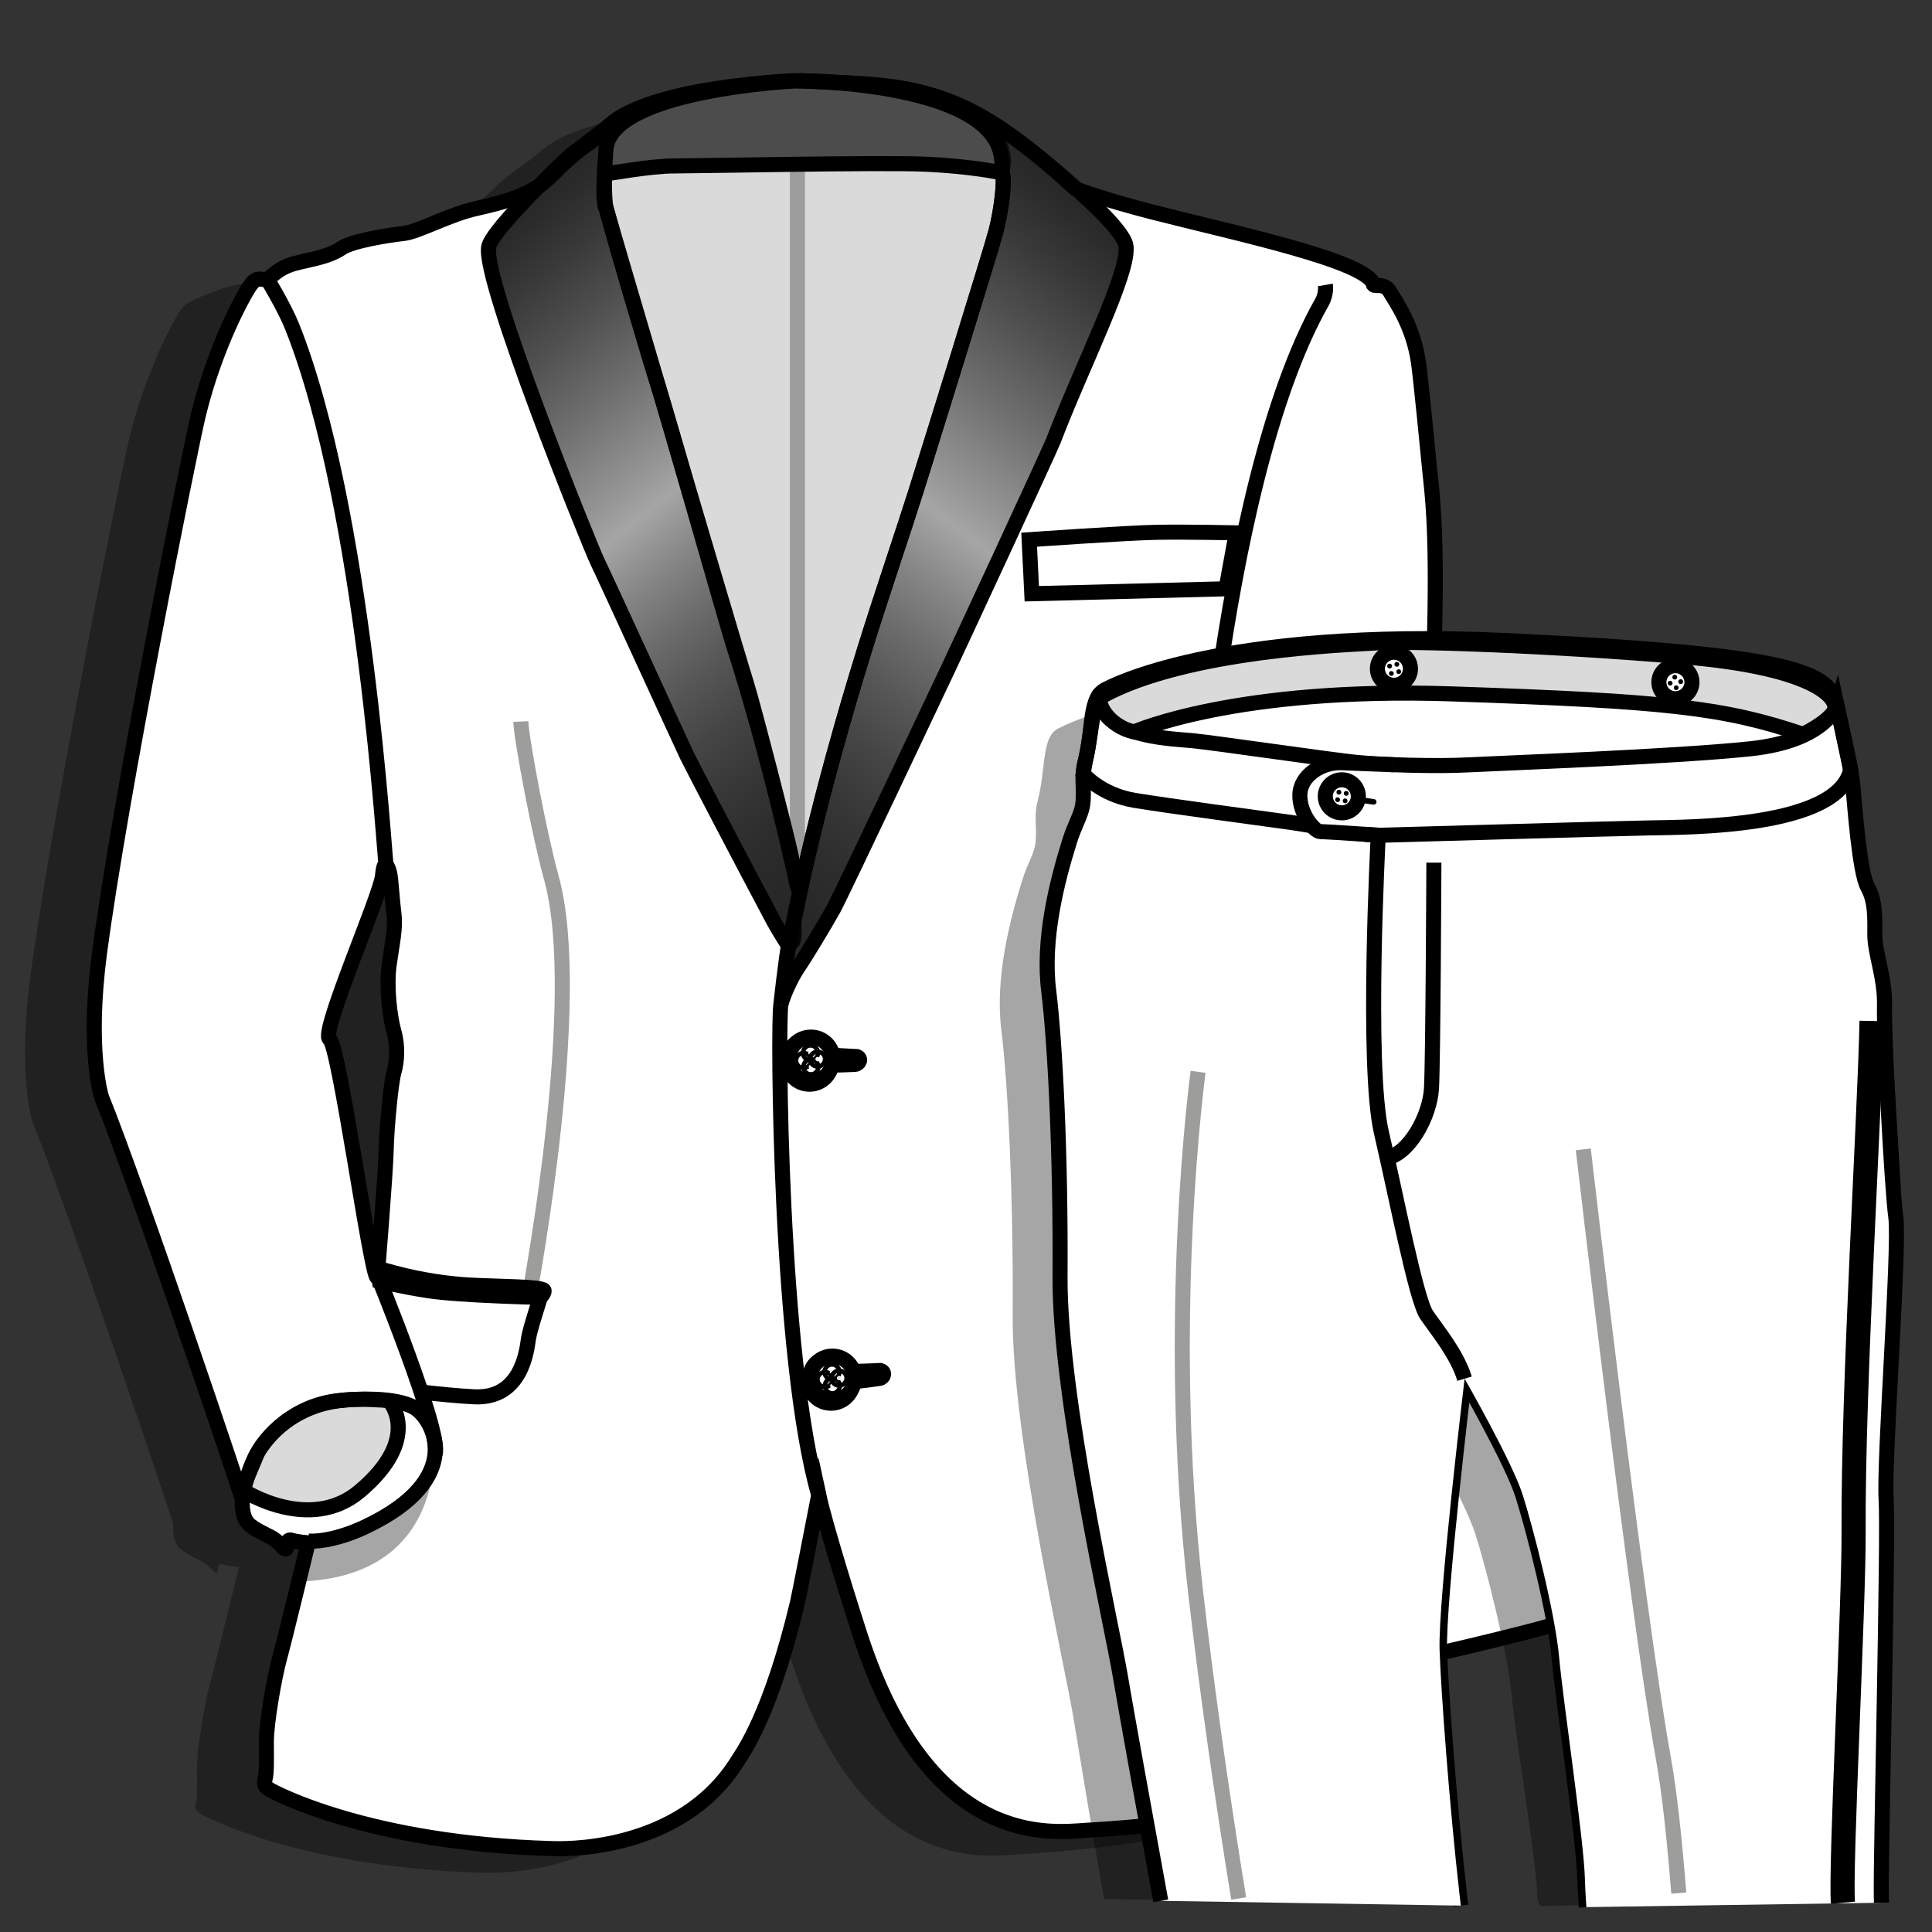 <?xml version="1.0" encoding="iso-8859-1"?>
<!-- Generator: Adobe Illustrator 19.1.1, SVG Export Plug-In . SVG Version: 6.00 Build 0)  -->
<svg version="1.1" id="Lager_1" xmlns="http://www.w3.org/2000/svg" xmlns:xlink="http://www.w3.org/1999/xlink" x="0px" y="0px"
	 viewBox="0 0 80.071 80.072" style="enable-background:new 0 0 80.071 80.072;" xml:space="preserve">
<rect x="0" y="0" width="80.071" height="80.072" fill="#333333" stroke="none"/>
<g>
	<path style="opacity:0.35;" d="M1.333,46.453c1.554,3.863,5.837,16.596,5.837,16.689c0,0.192-0.033,0.779,0.316,1.064
		c0.35,0.288,0.881,0.465,1.065,0.628c0.183,0.164,0.183,0.164,0.183,0.164s0.232,0.302,0.266,0.165
		c0.033-0.138,0.033-0.138,0.033-0.138s-0.016-0.259,0.184-0.191c0.199,0.069,0.683,0.11,0.683,0.11s-0.966,4-1.182,4.777
		C8.5,70.502,8.167,72.399,8.167,73.19c0,0.792,0.017,1.283-0.05,1.529c-0.066,0.245-0.017,0.31,0.167,0.437
		c0.184,0.128,4.143,2.239,11.695,2.458c0.287,0.009,5.307,0.245,7.719-3.632c0.227-0.365,1.365-1.897,2.479-6.553
		c0.054-0.225,0.582-2.92,0.884-4.471c0.271,1.266,1.413,4.889,1.731,5.861c2.907,8.883,7.967,8.119,9.379,8.037
		c9.539-0.557,11.826-2.648,12.072-2.889c0.246-0.241-0.215-1.885-0.354-2.504c-0.139-0.621-1.033-3.908-1.234-4.756
		c-0.199-0.848-0.955-2.466-1.141-3.541c-0.184-1.074-0.91-3.611-1.047-3.934c-1.387-3.263-1.85-5.299-2.004-6.021
		c-0.154-0.72-0.602-5.272-0.385-6.613c0.215-1.341-0.047-3.542-0.047-4.604c0-1.063,0.385-2.188,0.508-2.605
		c0.123-0.417,5.211,29.252,5.363,29.884c0.154,0.633,0.309,0.62,0.816,0.646c0.51,0.024,6.289-1.404,6.598-1.53
		c0.307-0.126,0.4-0.152,0.307-0.594c-0.092-0.443-4.684-33.539-4.885-35.462c-0.092-0.89-0.168-4.54-0.154-5.109
		c0.107-4.489-0.123-5.906-0.201-6.715c-0.076-0.81-0.367-3.745-0.461-4.439c-0.217-1.581-0.973-2.593-1.188-2.972
		c-0.215-0.38-0.615-0.215-0.678-0.291c-0.215-0.986-5.76-2.143-9.186-3.023c-1.836-0.473-3.137-0.923-3.205-0.987
		c-4.757-4.384-6.648-4.243-11.512-4.447l-0.001-0.005c-0.832,0-5.024,0.353-7.049,1.444c-0.6,0.322-0.999,0.762-1.43,1.051
		c-1.281,0.859-1.656,1.549-2.313,1.938c-0.626,0.372-1.313,0.601-2.478,0.86c-1.165,0.26-2.413,0.969-3.012,1.037
		c-0.6,0.069-2.125,0.296-2.596,0.614c-0.664,0.451-1.646,0.492-2.212,0.724c-0.565,0.232-1.248,0.423-1.514,0.752
		c-0.267,0.327-1.5,2.563-2.196,5.419C4.99,19.688,2.095,34.096,1.25,40.536C0.726,44.532,1.332,46.453,1.333,46.453z
		 M13.458,45.436c-0.124,0.431-0.3,2.254-0.324,3.256c-0.025,1.004-0.374,5.25-0.374,5.25c-0.25-0.014-1.573-9.631-1.972-9.877
		c-0.399-0.246,2.121-5.959,2.196-6.779c0.074-0.818,0.249-0.307,0.3-0.082c0.05,0.227,0.099,1.086,0.174,1.68
		c0.075,0.594-0.075,1.208-0.2,2.109c-0.124,0.901,0.026,2.15,0.2,2.764C13.631,44.371,13.583,45.006,13.458,45.436z"/>
	<path style="fill:#DADADA;" d="M24.279,7.242c0.059-0.132,2.164-0.957,2.297-0.929C26.709,6.341,40.15,5.549,42.048,7.16
		c1.896,1.611-5.824,21.324-5.824,21.324s-2.861,10.32-3.061,10.703c-0.2,0.383-2.296-4.806-2.529-5.761
		C30.402,32.471,23.582,8.825,24.279,7.242z"/>
	<path style="fill:#FFFFFF;" d="M4.203,45.453c1.554,3.863,5.837,16.596,5.837,16.689c0,0.192-0.033,0.779,0.316,1.064
		c0.35,0.288,0.881,0.465,1.065,0.628c0.183,0.164,0.183,0.164,0.183,0.164s0.232,0.302,0.266,0.165
		c0.033-0.138,0.033-0.138,0.033-0.138s-0.016-0.259,0.184-0.191c0.199,0.069,0.683,0.11,0.683,0.11s-0.966,4-1.182,4.777
		c-0.216,0.779-0.549,2.677-0.549,3.468c0,0.792,0.017,1.283-0.05,1.529c-0.066,0.245-0.017,0.31,0.167,0.437
		c0.184,0.128,4.143,2.239,11.695,2.458c0.287,0.009,5.307,0.245,7.719-3.632c0.227-0.365,1.365-1.897,2.479-6.553
		c0.054-0.225,0.582-2.92,0.884-4.471c0.271,1.266,1.413,4.889,1.731,5.861c2.907,8.883,7.967,8.119,9.379,8.037
		c9.539-0.557,11.826-2.648,12.072-2.889c0.246-0.241-0.215-1.885-0.353-2.504c-0.139-0.621-1.033-3.908-1.234-4.756
		c-0.199-0.848-0.955-2.466-1.141-3.541c-0.184-1.074-0.91-3.611-1.047-3.934c-1.387-3.263-1.85-5.299-2.004-6.021
		c-0.154-0.72-0.602-5.272-0.385-6.613c0.215-1.341-0.047-3.542-0.047-4.604c0-1.063,0.385-2.188,0.508-2.605
		s5.211,29.252,5.363,29.884c0.154,0.633,0.309,0.62,0.816,0.646c0.51,0.024,6.289-1.404,6.598-1.53
		c0.307-0.126,0.4-0.152,0.307-0.594c-0.092-0.443-4.684-33.539-4.885-35.462c-0.092-0.89-0.168-4.54-0.154-5.109
		c0.107-4.489-0.123-5.906-0.201-6.715c-0.076-0.81-0.367-3.745-0.461-4.439c-0.217-1.581-0.973-2.593-1.188-2.972
		c-0.215-0.38-0.615-0.215-0.678-0.291c-0.215-0.986-5.76-2.143-9.186-3.023c-1.836-0.473-3.137-0.923-3.205-0.987
		c-4.757-4.384-6.648-4.243-11.512-4.447l-0.001-0.005c-0.832,0-5.024,0.353-7.049,1.444c-0.6,0.322-0.999,0.762-1.43,1.051
		c-1.281,0.859-1.656,1.549-2.313,1.938c-0.626,0.372-1.313,0.601-2.478,0.86c-1.165,0.26-2.413,0.969-3.012,1.037
		c-0.6,0.069-2.125,0.296-2.596,0.614c-0.664,0.451-1.646,0.492-2.212,0.724c-0.565,0.232-0.683,0.506-0.898,0.56
		c-0.216,0.055-0.35-0.137-0.616,0.192c-0.267,0.327-1.499,2.563-2.196,5.419C7.86,18.688,4.965,33.096,4.12,39.536
		C3.596,43.532,4.202,45.453,4.203,45.453z M16.328,44.436c-0.124,0.431-0.3,2.254-0.324,3.256c-0.025,1.004-0.374,5.25-0.374,5.25
		c-0.25-0.014-1.573-9.631-1.972-9.877c-0.399-0.246,2.121-5.959,2.196-6.779c0.074-0.818,0.249-0.307,0.3-0.082
		c0.05,0.227,0.099,1.086,0.174,1.68c0.075,0.594-0.075,1.208-0.2,2.109c-0.124,0.901,0.026,2.15,0.2,2.764
		C16.501,43.371,16.453,44.006,16.328,44.436z M41.282,9.57c-0.225,0.859-2.896,9.439-3.32,10.791
		c-0.424,1.352-1.473,4.443-2.096,6.451c-1.438,4.625-2.237,7.96-2.716,10.142c-0.056-0.097-0.097-0.177-0.103-0.219
		c-0.034-0.186-1.166-5.406-2.663-10.034c-0.211-0.651-2.862-9.979-3.094-10.663c-0.233-0.682-2.146-7.152-2.196-7.549
		c-0.051-0.396-0.066-1.297-0.018-1.283c0.051,0.014,1.848-0.328,2.846-0.328c0.986,0,8.564-0.155,10.414-0.074
		c1.801,0.08,3.095,0.328,3.177,0.369C41.681,7.256,41.507,8.71,41.282,9.57z"/>
	
		<line style="fill:none;stroke:#9D9D9C;stroke-width:0.624;stroke-miterlimit:10;" x1="33.048" y1="36.736" x2="33.048" y2="6.822"/>
	<polygon style="fill:none;stroke:#000000;stroke-width:0.624;stroke-miterlimit:10;" points="78.183,44.533 75.257,33.377 
		74.915,33.518 78.278,46.128 	"/>
	<path style="fill:none;stroke:#000000;stroke-width:0.624;stroke-miterlimit:10;" d="M60.54,78.977
		c-0.014-0.123-0.029-0.249-0.043-0.374c-0.441-3.849-0.785-8.636-0.836-10.218c-0.066-2.075,1.037-11.246,1.037-11.246
		s1.977,3.447,2.41,4.82c0.436,1.371,1.34,4.887,1.508,6.726c0.166,1.841,1.037,7.631,1.07,9.238
		c0.004,0.212,0.018,0.485,0.039,0.804c0.006,0.101,0.014,0.204,0.021,0.312"/>
	<path style="opacity:0.7;" d="M24.898,5.786c-0.087-0.887-4.675,3.69-4.675,4.429c-0.001,2.905,9.57,25.623,12.264,28.734
		c1.207,1.394,0.581-1.872,0.527-2.213c-0.054-0.341-7.407-26.096-7.711-27.357C24.999,8.117,24.912,5.924,24.898,5.786z"/>
	<linearGradient id="SVGID_1_" gradientUnits="userSpaceOnUse" x1="38.695" y1="34.7" x2="18.883" y2="10.234">
		<stop  offset="0" style="stop-color:#000000"/>
		<stop  offset="0.076" style="stop-color:#040404"/>
		<stop  offset="0.148" style="stop-color:#0F0F0F"/>
		<stop  offset="0.218" style="stop-color:#232323"/>
		<stop  offset="0.288" style="stop-color:#3E3E3E"/>
		<stop  offset="0.357" style="stop-color:#606060"/>
		<stop  offset="0.426" style="stop-color:#8B8B8B"/>
		<stop  offset="0.495" style="stop-color:#BEBEBE"/>
		<stop  offset="0.561" style="stop-color:#F7F7F7"/>
		<stop  offset="0.57" style="stop-color:#FFFFFF"/>
		<stop  offset="0.609" style="stop-color:#E1E1E1"/>
		<stop  offset="0.72" style="stop-color:#929292"/>
		<stop  offset="0.818" style="stop-color:#535353"/>
		<stop  offset="0.9" style="stop-color:#262626"/>
		<stop  offset="0.963" style="stop-color:#0A0A0A"/>
		<stop  offset="1" style="stop-color:#000000"/>
	</linearGradient>
	<path style="opacity:0.5;fill:url(#SVGID_1_);" d="M24.898,5.786c-0.087-0.887-4.675,3.69-4.675,4.429
		c-0.001,2.905,9.57,25.623,12.264,28.734c1.207,1.394,0.581-1.872,0.527-2.213c-0.054-0.341-7.407-26.096-7.711-27.357
		C24.999,8.117,24.912,5.924,24.898,5.786z"/>
	<path style="opacity:0.7;" d="M25.546,7.139c0.906,0.23,6.305-0.372,7.503-0.358c1.197,0.014,7.896,0.343,8.505,0.437
		c0.61,0.094,0.409-1.667-0.529-2.183s-4.198-1.739-5.531-1.688c-1.333,0.051-6.077,0.191-7.567,0.669s-2.943,0.688-2.879,1.437
		C25.112,6.201,24.639,6.909,25.546,7.139z"/>
	<path style="opacity:0.7;" d="M32.597,40.619c0.111,0.254,7.701-14.314,9.095-18.136s4.632-10.072,4.95-11.822
		s-4.02-4.715-4.774-5.045s-0.303,1.792-0.466,2.717C41.086,10.119,31.736,38.65,32.597,40.619z"/>
	<linearGradient id="SVGID_2_" gradientUnits="userSpaceOnUse" x1="27.06" y1="36.449" x2="47.326" y2="9.556">
		<stop  offset="0" style="stop-color:#000000"/>
		<stop  offset="0.076" style="stop-color:#040404"/>
		<stop  offset="0.148" style="stop-color:#0F0F0F"/>
		<stop  offset="0.218" style="stop-color:#232323"/>
		<stop  offset="0.288" style="stop-color:#3E3E3E"/>
		<stop  offset="0.357" style="stop-color:#606060"/>
		<stop  offset="0.426" style="stop-color:#8B8B8B"/>
		<stop  offset="0.495" style="stop-color:#BEBEBE"/>
		<stop  offset="0.561" style="stop-color:#F7F7F7"/>
		<stop  offset="0.57" style="stop-color:#FFFFFF"/>
		<stop  offset="0.609" style="stop-color:#E1E1E1"/>
		<stop  offset="0.72" style="stop-color:#929292"/>
		<stop  offset="0.818" style="stop-color:#535353"/>
		<stop  offset="0.9" style="stop-color:#262626"/>
		<stop  offset="0.963" style="stop-color:#0A0A0A"/>
		<stop  offset="1" style="stop-color:#000000"/>
	</linearGradient>
	<path style="opacity:0.5;fill:url(#SVGID_2_);" d="M32.597,40.619c0.111,0.254,7.701-14.314,9.095-18.136s4.632-10.072,4.95-11.822
		s-4.02-4.715-4.774-5.045s-0.303,1.792-0.466,2.717C41.086,10.119,31.736,38.65,32.597,40.619z"/>
	<path style="fill:none;stroke:#000000;stroke-width:0.624;stroke-miterlimit:10;" d="M4.203,45.453
		c1.554,3.863,5.837,16.596,5.837,16.689c0,0.192-0.033,0.779,0.316,1.064c0.35,0.288,0.881,0.465,1.065,0.628
		c0.183,0.164,0.183,0.164,0.183,0.164s0.232,0.302,0.266,0.165c0.033-0.138,0.033-0.138,0.033-0.138s-0.016-0.259,0.184-0.191
		c0.199,0.069,0.683,0.11,0.683,0.11s-0.966,4-1.182,4.777c-0.216,0.779-0.549,2.677-0.549,3.468c0,0.792,0.017,1.283-0.05,1.529
		c-0.066,0.245-0.017,0.31,0.167,0.437c0.184,0.128,4.143,2.239,11.695,2.458c0.287,0.009,5.307,0.245,7.719-3.632
		c0.227-0.365,1.365-1.897,2.479-6.553c0.054-0.225,0.582-2.92,0.884-4.471c0.271,1.266,1.413,4.889,1.731,5.861
		c2.907,8.883,7.967,8.119,9.379,8.037c9.539-0.557,11.826-2.648,12.072-2.889c0.246-0.241-0.215-1.885-0.353-2.504
		c-0.139-0.621-1.033-3.908-1.234-4.756c-0.199-0.848-0.955-2.466-1.141-3.541c-0.184-1.074-0.91-3.611-1.047-3.934
		c-1.387-3.263-1.85-5.299-2.004-6.021c-0.154-0.72-0.602-5.272-0.385-6.613c0.215-1.341-0.047-3.542-0.047-4.604
		c0-1.063,0.385-2.188,0.508-2.605s5.211,29.252,5.363,29.884c0.154,0.633,0.309,0.62,0.816,0.646
		c0.51,0.024,6.289-1.404,6.598-1.53c0.307-0.126,0.4-0.152,0.307-0.594c-0.092-0.443-4.684-33.539-4.885-35.462
		c-0.092-0.89-0.168-4.54-0.154-5.109c0.107-4.489-0.123-5.906-0.201-6.715c-0.076-0.81-0.367-3.745-0.461-4.439
		c-0.217-1.581-0.973-2.593-1.188-2.972c-0.215-0.38-0.615-0.215-0.678-0.291c-0.215-0.986-5.76-2.143-9.186-3.023
		c-1.836-0.473-3.137-0.923-3.205-0.987c-4.757-4.384-6.648-4.243-11.512-4.447l-0.001-0.005c-0.832,0-5.024,0.353-7.049,1.444
		c-0.6,0.322-0.999,0.762-1.43,1.051c-1.281,0.859-1.656,1.549-2.313,1.938c-0.626,0.372-1.313,0.601-2.478,0.86
		c-1.165,0.26-2.413,0.969-3.012,1.037c-0.6,0.069-2.125,0.296-2.596,0.614c-0.664,0.451-1.646,0.492-2.212,0.724
		c-0.565,0.232-0.683,0.506-0.898,0.56c-0.216,0.055-0.35-0.137-0.616,0.192c-0.267,0.327-1.499,2.563-2.196,5.419
		C7.86,18.688,4.965,33.096,4.12,39.536C3.596,43.532,4.202,45.453,4.203,45.453z M16.328,44.436
		c-0.124,0.431-0.3,2.254-0.324,3.256c-0.025,1.004-0.374,5.25-0.374,5.25c-0.25-0.014-1.573-9.631-1.972-9.877
		c-0.399-0.246,2.121-5.959,2.196-6.779c0.074-0.818,0.249-0.307,0.3-0.082c0.05,0.227,0.099,1.086,0.174,1.68
		c0.075,0.594-0.075,1.208-0.2,2.109c-0.124,0.901,0.026,2.15,0.2,2.764C16.501,43.371,16.453,44.006,16.328,44.436z M41.282,9.57
		c-0.225,0.859-2.896,9.439-3.32,10.791c-0.424,1.352-1.473,4.443-2.096,6.451c-1.438,4.625-2.237,7.96-2.716,10.142
		c-0.056-0.097-0.097-0.177-0.103-0.219c-0.034-0.186-1.166-5.406-2.663-10.034c-0.211-0.651-2.862-9.979-3.094-10.663
		c-0.233-0.682-2.146-7.152-2.196-7.549c-0.051-0.396-0.066-1.297-0.018-1.283c0.051,0.014,1.848-0.328,2.846-0.328
		c0.986,0,8.564-0.155,10.414-0.074c1.801,0.08,3.095,0.328,3.177,0.369C41.681,7.256,41.507,8.71,41.282,9.57z"/>
	<path style="fill:#FFFFFF;stroke:#000000;stroke-width:0.624;stroke-miterlimit:10;" d="M51.237,22.082l-0.424,2.32l-8.051,0.205
		l-0.109-2.239c0,0,4.043-0.286,5.314-0.308C49.241,22.041,51.237,22.082,51.237,22.082z"/>
	<path style="fill:none;stroke:#9D9D9C;stroke-width:0.624;stroke-miterlimit:10;" d="M45.241,52.977
		c-2.406-11.062,2.726-23.1,2.726-23.1"/>
	<path style="fill:none;stroke:#9D9D9C;stroke-width:0.624;stroke-miterlimit:10;" d="M21.984,53.44
		c0-0.109,2.263-12.054,0.865-17.065c-0.482-1.729-1.23-5.68-1.265-6.471"/>
	<path style="fill:none;stroke:#E50742;stroke-width:0.624;stroke-miterlimit:10;" d="M41.532,8.334"/>
	<path style="fill:none;stroke:#000000;stroke-width:0.624;stroke-miterlimit:10;" d="M33.013,3.352c0,0,7.863,0,8.468,3.043
		c0.045,0.229,0.066,0.528,0.072,0.823l0.014,0.078c0.061,0.382-0.094,1.542-0.285,2.274c-0.225,0.859-2.896,9.439-3.32,10.791
		c-0.424,1.352-1.473,4.443-2.096,6.451c-2.039,6.559-2.795,10.525-3.169,12.286c-0.119,0.562-0.339,2.574-0.339,2.574
		c0.066-0.354,0.423-1.146,0.721-1.583c0.301-0.437,1.132-1.816,1.465-2.417s4.475-9.379,4.741-9.938
		c0.267-0.559,4.243-9.124,4.375-9.475c1.182-3.099,3.205-7.055,3-8.099c-0.133-0.676-2.072-2.347-2.072-2.347
		c-0.473-0.441-2.088-1.875-3.665-2.839c-0.837-0.512-1.818-0.938-3.078-1.228c-0.812-0.186-1.755-0.261-2.832-0.318
		C34.394,3.396,33.74,3.334,33.013,3.352z"/>
	<path style="fill:none;stroke:#000000;stroke-width:0.624;stroke-miterlimit:10;" d="M36.49,56.799c0,0-1.347,0.068-1.63,0.027
		c-0.282-0.041-0.781-0.096-0.798,0.287c-0.018,0.382,0.282,0.396,0.516,0.382c0.232-0.014,0.349-0.205,0.732-0.231
		c0.382-0.028,0.98-0.109,1.146-0.137C36.625,57.099,36.707,56.867,36.49,56.799z"/>
	<path style="fill:none;stroke:#000000;stroke-width:0.624;stroke-miterlimit:10;" d="M35.517,43.789c0,0-1.35-0.059-1.624-0.125
		c-0.276-0.068-0.765-0.168-0.833,0.21c-0.069,0.378,0.227,0.42,0.459,0.429c0.233,0.007,0.375-0.172,0.76-0.163
		c0.385,0.009,0.99-0.017,1.159-0.028C35.607,44.099,35.722,43.877,35.517,43.789z"/>
	<path style="fill:none;stroke:#000000;stroke-width:0.624;stroke-miterlimit:10;" d="M33.013,3.352c0,0-7.719,0.352-7.901,2.85
		s-0.013,2.304,0.037,2.528c0,0,0.648,2.243,0.749,2.571c0.1,0.326,2.508,8.519,2.594,8.814c0.089,0.297,2.172,7.352,2.447,8.213
		c0.274,0.859,1.684,6.348,1.796,6.9c0.112,0.553,0.405,1.787,0.405,1.787l-0.445,2.212c0,0-0.459-0.727-0.621-1.03
		c-1.148-2.149-3.395-6.45-3.594-6.859c-0.199-0.41-3.443-7.506-3.718-8.059c-0.274-0.553-4.82-11.77-4.505-13.064
		c0.154-0.632,2.171-2.57,2.371-2.806c0,0,0.849-0.86,1.16-1.085c0.313-0.226,1.41-1.076,1.609-1.249
		C25.597,4.9,27.183,3.631,33.013,3.352z"/>
	<path style="fill:none;stroke:#000000;stroke-width:0.624;stroke-miterlimit:10;" d="M11.038,11.501c0,0,0.749,1.231,1.064,2.021
		c3.021,7.558,3.843,22.267,3.909,22.443"/>
	<path style="fill:#FFFFFF;stroke:#000000;stroke-width:0.624;stroke-miterlimit:10;" d="M32.359,41.673
		c-0.126,0.836-0.05,14.676,1.572,20.286"/>
	<path style="opacity:0.35;" d="M52.788,56.998c0,0-1.041,0.374-1.602,0.461c-0.561,0.086-2.033,0.15-2.611,0.244
		c-0.578,0.094-2.566,0.346-3.197-0.164c-0.631-0.512-0.912-3.898-0.912-3.898l8.113,2.862L52.788,56.998z"/>
	<path style="fill:#FFFFFF;stroke:#000000;stroke-width:0.624;stroke-miterlimit:10;" d="M44.458,53.453
		c0,0,0.217,2.035,0.451,2.745c0.232,0.71,0.502,1.716,3.193,1.351c1.414-0.19,1.764-0.218,2.445-0.244
		c0.682-0.027,2.063-0.314,2.297-0.41l-1.365-3.918C51.48,52.977,49.384,53.481,44.458,53.453z"/>
	<path style="fill:#575756;" d="M44.538,53.578v0.08c0,0,5.088,0.24,6.955-0.473l-0.016-0.066
		C51.478,53.119,50.489,53.625,44.538,53.578z"/>
	<path style="opacity:0.35;" d="M17.554,57.842c0.109,0.012,0.267,0.047,0.348,0.06c0.578,0.094,2.41,0.458,3.048-0.047
		c0.829-0.657,1.061-4.016,1.061-4.016l-5.241,1.849"/>
	<path style="fill:#FFFFFF;stroke:#000000;stroke-width:0.624;stroke-miterlimit:10;" d="M51.415,52.779c0,0-1.213,0.26-2.861,0.301
		c-1.646,0.041-4.127,0.137-4.127,0.137s-0.049,0.178-0.031,0.3c0.016,0.122,3.144,0.069,4.242,0.014
		c1.098-0.055,2.512-0.286,2.877-0.45C51.53,53.072,51.415,52.779,51.415,52.779z"/>
	<path style="fill:#FFFFFF;stroke:#000000;stroke-width:0.624;stroke-miterlimit:10;" d="M15.655,53.045l0.007-0.096
		c0,0,2.646,0.574,3.877,0.574c1.231,0,2.877,0.121,2.877,0.121c0.018,0.055-0.447,1.394-0.515,1.844
		c-0.066,0.45-0.267,2.498-2.246,2.402c-0.661-0.031-1.557-0.122-2.196-0.197"/>
	<path style="fill:#575756;" d="M22.359,53.799l-0.005,0.079c0,0-4.8-0.047-6.64-0.679l-0.06-0.124
		C15.654,53.075,16.415,53.575,22.359,53.799z"/>
	<path style="fill:#FFFFFF;stroke:#000000;stroke-width:0.624;stroke-miterlimit:10;" d="M15.654,52.553
		c0,0,1.747,0.598,3.844,0.707c1.245,0.065,2.924,0.06,3.044,0.215c0.058,0.075-0.142,0.293-0.142,0.293s-3.261-0.068-4.625-0.271
		c-1.074-0.162-2.047-0.4-2.047-0.4L15.654,52.553z"/>
	<path style="opacity:0.35;" d="M17.977,59.427c0,0,0.783,5.896-5.538,6.119l0.408-1.674c0,0,1.524,0.074,3.471-1.288
		c0.692-0.484,1.274-1.03,1.508-1.584C18.171,60.186,17.977,59.427,17.977,59.427z"/>
	<path style="fill:#DADADA;stroke:#000000;stroke-width:0.624;stroke-miterlimit:10;" d="M10.088,61.776c0,0,2.743,1.78,4.825,0.023
		c2.591-2.188,1.241-3.714,1.227-3.731c-0.033-0.041-0.49-0.047-0.611-0.058c-0.133-0.012-0.994-0.069-1.826,0.096
		c-0.83,0.163-2.158,0.676-3.019,2.076C10.354,60.722,10.138,61.6,10.088,61.776z"/>
	<path style="fill:none;stroke:#000000;stroke-width:0.624;stroke-miterlimit:10;" d="M10.035,62.017
		c-0.033-0.327,0.47-1.368,0.603-1.724c0.133-0.354,1.231-1.992,3.344-2.238c0.704-0.082,2.412-0.177,3.194,0.287
		c0.765,0.453,2.202,2.938-2.047,4.941c-0.962,0.454-1.813,0.615-2.345,0.588"/>
	<path style="fill:none;stroke:#000000;stroke-width:0.624;stroke-miterlimit:10;" d="M15.577,52.687
		c0.017,0.042,2.726,6.657,2.459,7.56"/>
	<path style="fill:#FFFFFF;stroke:#000000;stroke-width:0.624;stroke-miterlimit:10;" d="M34.467,44.017
		c0,0.507-0.411,0.918-0.919,0.918l0,0c-0.508,0-0.918-0.411-0.918-0.918c0,0,0.045-0.868,0.641-0.868l0.277-0.051
		C34.056,43.098,34.467,43.51,34.467,44.017L34.467,44.017z"/>
	<path style="fill:#FFFFFF;stroke:#000000;stroke-width:0.624;stroke-miterlimit:10;" d="M34.525,43.9c0,0.508-0.41,0.92-0.918,0.92
		l0,0c-0.508,0-0.919-0.412-0.919-0.92l0,0c0-0.507,0.411-0.918,0.919-0.918l0,0C34.115,42.982,34.525,43.394,34.525,43.9
		L34.525,43.9z"/>
	<g>
		<path style="fill:#FFFFFF;stroke:#000000;stroke-width:0.624;stroke-miterlimit:10;" d="M33.363,43.883
			c0.038,0.032,0.041,0.09,0.009,0.127l0,0c-0.032,0.038-0.089,0.042-0.128,0.01l0,0c-0.037-0.033-0.041-0.09-0.009-0.128l0,0
			C33.268,43.854,33.325,43.85,33.363,43.883L33.363,43.883z"/>
		<path style="fill:#FFFFFF;stroke:#000000;stroke-width:0.624;stroke-miterlimit:10;" d="M33.65,43.57
			c0.037,0.033,0.041,0.09,0.009,0.128l0,0c-0.033,0.038-0.09,0.042-0.128,0.009l0,0c-0.037-0.032-0.042-0.089-0.009-0.127l0,0
			C33.555,43.543,33.612,43.538,33.65,43.57L33.65,43.57z"/>
		<path style="fill:#FFFFFF;stroke:#000000;stroke-width:0.624;stroke-miterlimit:10;" d="M33.666,44.147
			c0.038,0.031,0.043,0.09,0.01,0.127l0,0c-0.033,0.038-0.09,0.042-0.128,0.009l0,0c-0.037-0.032-0.042-0.09-0.009-0.127l0,0
			C33.571,44.117,33.628,44.113,33.666,44.147L33.666,44.147z"/>
		<path style="fill:#FFFFFF;stroke:#000000;stroke-width:0.624;stroke-miterlimit:10;" d="M33.944,43.826
			c0.037,0.033,0.042,0.09,0.009,0.128l0,0c-0.032,0.038-0.09,0.042-0.128,0.009l0,0c-0.038-0.032-0.042-0.09-0.009-0.127l0,0
			C33.849,43.798,33.906,43.794,33.944,43.826L33.944,43.826z"/>
	</g>
	<path style="fill:#FFFFFF;stroke:#000000;stroke-width:0.624;stroke-miterlimit:10;" d="M35.357,57.237
		c0,0.507-0.412,0.919-0.919,0.919l0,0c-0.507,0-0.919-0.412-0.919-0.919c0,0,0.047-0.868,0.642-0.868l0.277-0.051
		C34.945,56.318,35.357,56.73,35.357,57.237L35.357,57.237z"/>
	<path style="fill:#FFFFFF;stroke:#000000;stroke-width:0.624;stroke-miterlimit:10;" d="M35.416,57.123
		c0,0.507-0.412,0.918-0.919,0.918l0,0c-0.507,0-0.918-0.411-0.918-0.918l0,0c0-0.508,0.411-0.92,0.918-0.92l0,0
		C35.003,56.203,35.416,56.615,35.416,57.123L35.416,57.123z"/>
	<g>
		<path style="fill:#FFFFFF;stroke:#000000;stroke-width:0.624;stroke-miterlimit:10;" d="M34.253,57.104
			c0.037,0.033,0.041,0.09,0.008,0.128l0,0c-0.032,0.038-0.09,0.042-0.127,0.009l0,0c-0.037-0.032-0.042-0.09-0.009-0.127l0,0
			C34.158,57.075,34.215,57.071,34.253,57.104L34.253,57.104z"/>
		<path style="fill:#FFFFFF;stroke:#000000;stroke-width:0.624;stroke-miterlimit:10;" d="M34.539,56.792
			c0.038,0.032,0.042,0.091,0.01,0.128l0,0c-0.033,0.037-0.09,0.042-0.127,0.009l0,0c-0.039-0.032-0.042-0.09-0.01-0.128l0,0
			C34.445,56.764,34.501,56.76,34.539,56.792L34.539,56.792z"/>
		<path style="fill:#FFFFFF;stroke:#000000;stroke-width:0.624;stroke-miterlimit:10;" d="M34.556,57.367
			c0.037,0.033,0.041,0.09,0.009,0.127l0,0c-0.032,0.039-0.089,0.042-0.127,0.01l0,0c-0.038-0.033-0.042-0.09-0.01-0.128l0,0
			C34.461,57.338,34.518,57.334,34.556,57.367L34.556,57.367z"/>
		<path style="fill:#FFFFFF;stroke:#000000;stroke-width:0.624;stroke-miterlimit:10;" d="M34.834,57.047
			c0.037,0.033,0.041,0.09,0.01,0.128l0,0c-0.033,0.038-0.09,0.042-0.128,0.009l0,0c-0.038-0.032-0.042-0.09-0.01-0.127l0,0
			C34.739,57.02,34.795,57.015,34.834,57.047L34.834,57.047z"/>
	</g>
	<path style="fill:none;stroke:#000000;stroke-width:0.624;stroke-miterlimit:10;" d="M54.929,11.809c0,0,0.063,0.354-0.15,0.73
		c-4.369,7.717-5.309,25.733-5.309,25.733"/>
</g>
<rect style="fill:none;" width="80.071" height="80.072"/>
<path style="opacity:0.35;" d="M45.757,78.705c-0.514-2.911-1.068-6.303-1.277-7.561c-0.369-2.209-2.545-11.646-2.51-16.634
	c0.033-4.986-0.201-9.672-0.469-11.814c-0.268-2.142,0.334-4.518,0.869-6.226c0.207-0.657,0.477-1.075,0.535-1.474
	c0.096-0.634-0.076-1.13,0.102-1.807c0.367-1.405,0.133-2.719,0.92-3.029c0,0,4.588-2.546,16.518-1.99
	c12.215,0.568,13.42,1.338,13.721,2.677c0.301,1.339,0.604,2.645,0.67,3.381c0.066,0.736,0.268,3.548,0.602,4.149
	c0.336,0.603,0.303,1.271,0.303,2.008c0,0.736,0.436,1.809,0.4,2.912c-0.033,1.105,0.301,7.564,0.469,8.77
	c0.168,1.205-0.502,10.106-0.402,11.68c0.102,1.573-0.26,13.542-0.227,14.947c0.002,0.092,0.006-0.016,0.008,0.09l-12.15,0.21
	c-0.008-0.108-0.074-0.021-0.08-0.122c-0.021-0.318-0.035,0.031-0.041-0.182c-0.033-1.606-0.896-6.543-1.063-8.383
	c-0.168-1.841-1.072-5.355-1.508-6.728c-0.434-1.372-2.408-4.819-2.408-4.819s-1.103,9.17-1.039,11.245
	c0.053,1.581,0.131,4.421,0.572,8.271c0.014,0.125-0.359,0.149,0.127,0.623L45.757,78.705z"/>
<path style="fill:#FFFFFF;" d="M48.106,78.779c-0.691-3.778-1.455-7.999-1.666-9.257c-0.367-2.209-2.543-11.646-2.508-16.634
	c0.033-4.986-0.203-9.673-0.469-11.814c-0.267-2.142,0.334-4.518,0.869-6.225c0.207-0.658,0.475-1.075,0.535-1.473
	c0.096-0.635-0.076-1.131,0.102-1.808c0.367-1.406,0.133-2.72,0.92-3.029c0,0,4.588-2.546,16.516-1.991
	c12.217,0.568,13.422,1.338,13.723,2.678c0.301,1.338,0.604,2.645,0.67,3.381c0.066,0.735,0.268,3.547,0.602,4.149
	c0.336,0.603,0.303,1.271,0.303,2.009c0,0.736,0.434,1.807,0.4,2.912c-0.033,1.104,0.301,7.563,0.469,8.768
	c0.168,1.205-0.502,10.107-0.402,11.681c0.102,1.573-0.232,15.027-0.199,16.433c0.002,0.092,0.004,0.191,0.006,0.299l-12.229,0.182
	c-0.008-0.107-0.016-0.211-0.021-0.312c-0.021-0.318-0.035-0.592-0.039-0.804c-0.033-1.607-0.904-7.397-1.07-9.238
	c-0.168-1.84-1.072-5.355-1.508-6.726c-0.434-1.373-2.41-4.82-2.41-4.82s-1.104,9.171-1.037,11.246
	c0.051,1.582,0.395,6.369,0.836,10.218c0.014,0.125,0.029,0.251,0.043,0.374L48.106,78.779z"/>
<path style="fill:#FFFFFF;stroke:#000000;stroke-miterlimit:10;" d="M77.566,42.313c-0.063,3.544-0.779,15.213-0.744,21.161
	c0.018,3-0.566,14.027-0.441,15.384"/>
<path style="fill:none;stroke:#000000;stroke-width:0.624;stroke-miterlimit:10;" d="M77.976,78.857
	c-0.002-0.107-0.004-0.207-0.006-0.299c-0.033-1.405,0.301-14.859,0.199-16.433c-0.1-1.573,0.57-10.476,0.402-11.681
	c-0.168-1.205-0.502-7.664-0.469-8.768c0.033-1.106-0.4-2.176-0.4-2.912c0-0.737,0.033-1.406-0.303-2.009
	c-0.334-0.603-0.535-3.414-0.602-4.149c-0.066-0.736-0.369-2.043-0.67-3.381c-0.301-1.34-1.506-2.109-13.723-2.678
	C50.478,25.994,45.89,28.54,45.89,28.54c-0.787,0.31-0.553,1.623-0.92,3.029c-0.178,0.677-0.006,1.173-0.102,1.808
	c-0.061,0.397-0.328,0.814-0.535,1.473c-0.535,1.707-1.137,4.083-0.869,6.225c0.266,2.142,0.502,6.828,0.469,11.814
	c-0.035,4.987,2.141,14.425,2.508,16.634c0.211,1.258,0.975,5.479,1.666,9.257"/>
<path style="fill:none;stroke:#000000;stroke-width:0.624;stroke-miterlimit:10;" d="M44.892,32.07c0,0,0.713,0.871,2.152,1.105
	c1.439,0.234,5.205,0.736,6.41,0.903c1.203,0.167,2.832,0.56,3.865,0.536c0.803-0.02,9.338-0.268,11.01-0.301
	c1.674-0.034,7.834,0,8.369-2.41l-0.57-2.678c0,0-0.434,1.472-3.58,1.807c-3.146,0.335-10.486,0.603-11.754,0.67
	c-1.266,0.066-3.508,0-4.547-0.102c-1.037-0.1-5.822-0.803-6.826-0.903c-0.781-0.077-3.289-0.134-3.791-1.413
	c-0.1-0.254-0.016-0.553-0.037-0.537c-0.08,0.059-0.209,0.344-0.285,0.852c-0.078,0.509-0.213,1.448-0.283,1.738
	C44.956,31.628,44.892,32.07,44.892,32.07z"/>
<path style="fill:#FFFFFF;" d="M56.464,34.544c0,0-1.537-0.08-1.756-0.08c-0.217,0-0.854-0.72-0.836-1.522
	c0.016-0.804,0.848-1.35,1.701-1.338c0.766,0.011,1.697,0.074,2.197,0.092"/>
<path style="fill:none;stroke:#000000;stroke-width:0.624;stroke-miterlimit:10;" d="M57.134,34.615c0,0-2.207-0.151-2.426-0.151
	c-0.217,0-0.854-0.72-0.836-1.522c0.016-0.804,0.908-1.361,1.719-1.332c0.766,0.029,1.68,0.068,2.18,0.086"/>
<path style="fill:#DADADA;stroke:#000000;stroke-width:0.624;stroke-miterlimit:10;" d="M47.011,30.331
	c0,0,4.217-1.875,13.154-1.573c8.936,0.301,11.277,0.568,14.557,1.674c0,0,0.938-0.443,1.264-0.921
	c0.326-0.477-0.576-1.808-6.15-2.284c-5.57-0.477-11.521-0.678-12.877-0.577c-1.002,0.073-7.771,0.276-11.283,2.206
	C45.36,29.027,45.923,30.121,47.011,30.331z"/>
<path style="fill:none;stroke:#000000;stroke-width:0.624;stroke-miterlimit:10;" d="M57.118,34.683c0,0-0.502,9.504,0.133,12.249
	c0.637,2.744,1.441,6.928,1.875,7.564c0.436,0.635,1.271,1.64,1.572,2.643"/>
<path style="fill:none;stroke:#000000;stroke-width:0.624;stroke-miterlimit:10;" d="M59.427,35.752c0,0-0.033,8.223-0.1,9.364
	c-0.066,1.142-0.938,2.752-1.908,2.886"/>
<path style="fill:none;stroke:#9D9D9C;stroke-width:0.624;stroke-miterlimit:10;" d="M49.655,44.421c0,0-1.406,10.242-0.101,21.588
	c0.463,4.015,1.088,8.407,1.783,12.673"/>
<path style="fill:none;stroke:#9D9D9C;stroke-width:0.624;stroke-miterlimit:10;" d="M65.618,47.635c0,0,2.209,19.076,3.314,25.201
	c0.275,1.531,0.471,3.471,0.645,5.623"/>
<path d="M57.048,33.25c-0.008,0.064-0.068,0.107-0.131,0.099l-1.24-0.185c-0.063-0.01-0.105-0.068-0.096-0.131l0,0
	c0.008-0.063,0.066-0.107,0.131-0.097l1.238,0.184C57.015,33.129,57.058,33.188,57.048,33.25L57.048,33.25z"/>
<g>
	<circle style="fill:#FFFFFF;stroke:#000000;stroke-width:0.624;stroke-miterlimit:10;" cx="55.611" cy="33.003" r="0.685"/>
	<circle cx="55.489" cy="32.832" r="0.1"/>
	<circle cx="55.794" cy="32.881" r="0.1"/>
	<circle cx="55.748" cy="33.191" r="0.099"/>
	<circle cx="55.437" cy="33.143" r="0.099"/>
</g>
<g>
	<circle style="fill:#FFFFFF;stroke:#000000;stroke-width:0.624;stroke-miterlimit:10;" cx="57.771" cy="27.716" r="0.685"/>
	<circle cx="57.592" cy="27.606" r="0.1"/>
	<circle cx="57.892" cy="27.533" r="0.1"/>
	<circle cx="57.97" cy="27.837" r="0.099"/>
	<circle cx="57.664" cy="27.912" r="0.099"/>
</g>
<g>
	<circle style="fill:#FFFFFF;stroke:#000000;stroke-width:0.624;stroke-miterlimit:10;" cx="69.437" cy="28.273" r="0.685"/>
	<circle cx="69.41" cy="28.065" r="0.1"/>
	<circle cx="69.656" cy="28.251" r="0.1"/>
	<circle cx="69.469" cy="28.504" r="0.099"/>
	<circle cx="69.218" cy="28.315" r="0.099"/>
</g>
<g>
</g>
<g>
</g>
<g>
</g>
<g>
</g>
<g>
</g>
<g>
</g>
<g>
</g>
<g>
</g>
<g>
</g>
<g>
</g>
<g>
</g>
<g>
</g>
<g>
</g>
<g>
</g>
<g>
</g>
</svg>
